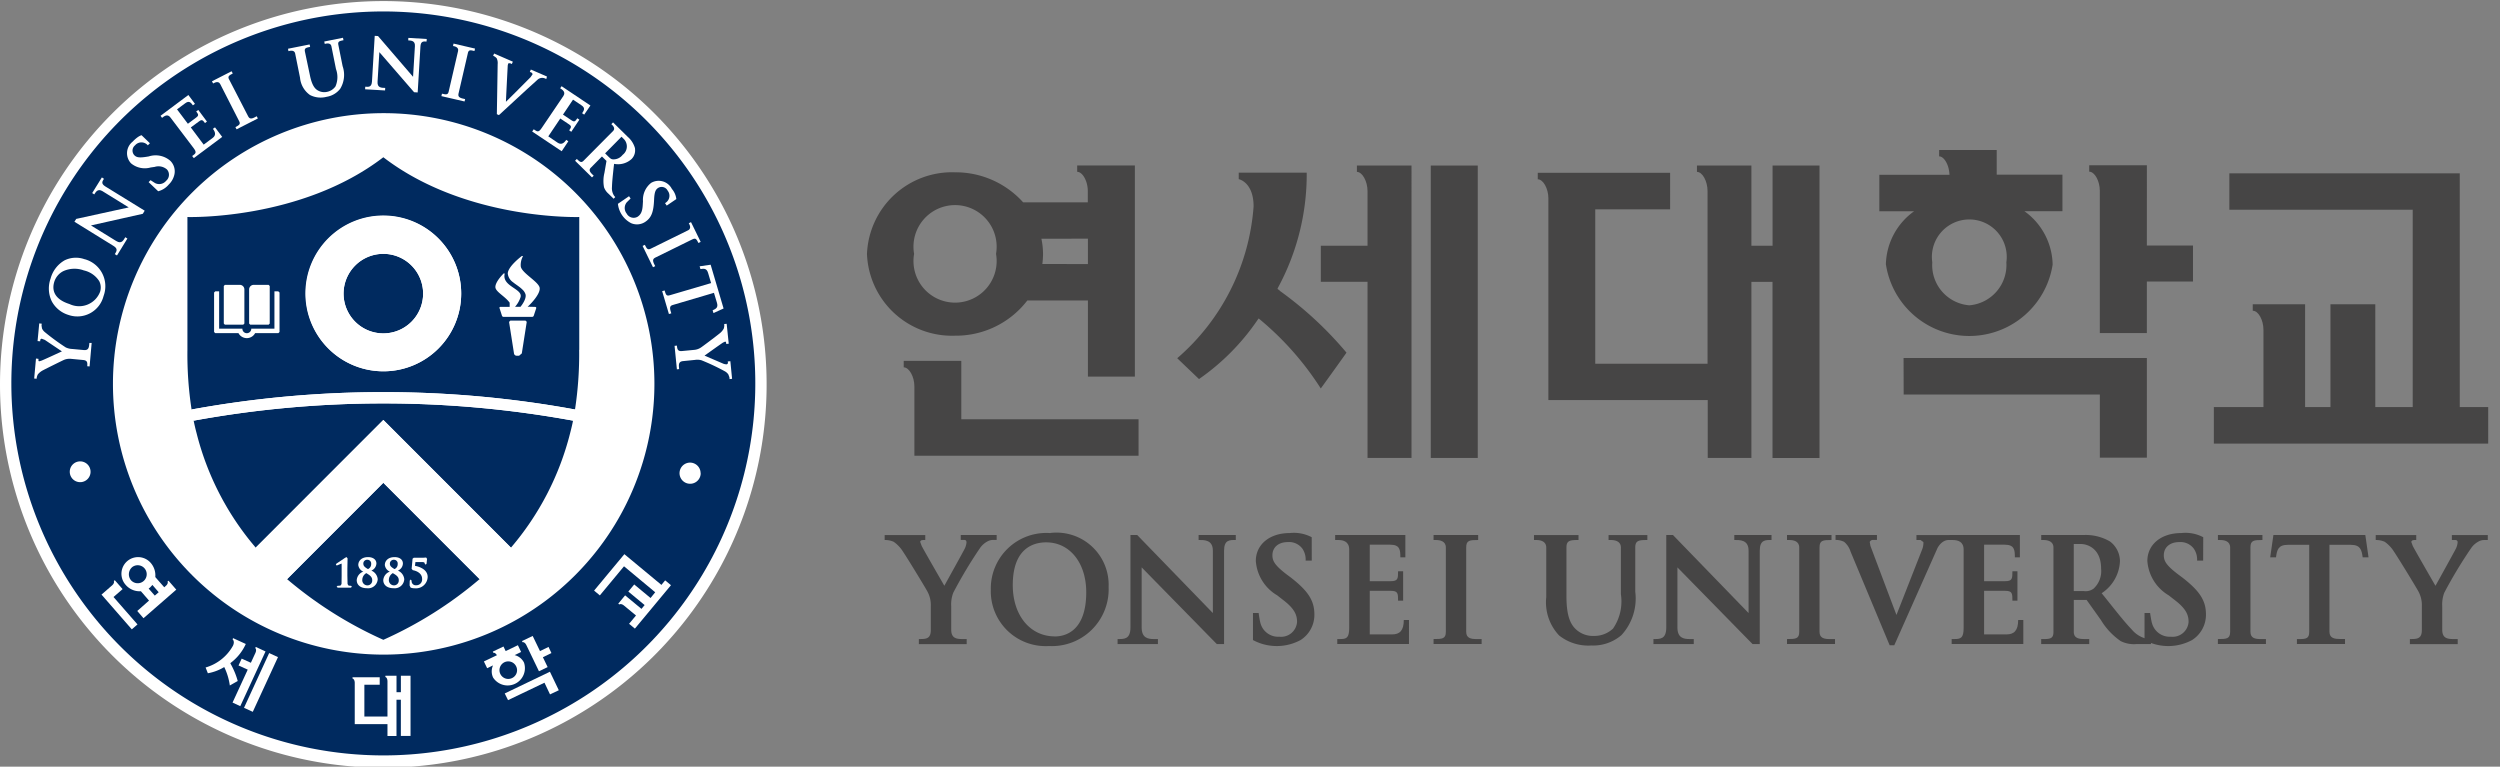 <svg id="그룹_37491" data-name="그룹 37491" xmlns="http://www.w3.org/2000/svg" xmlns:xlink="http://www.w3.org/1999/xlink" width="120.222" height="36.868" viewBox="0 0 120.222 36.868">
  <rect x="0" y="0" width="120.222" height="36.868" fill="#808080" stroke="none"/>
  <defs>
    <clipPath id="clip-path">
      <rect id="사각형_11924" data-name="사각형 11924" width="120.222" height="36.868" fill="none"/>
    </clipPath>
  </defs>
  <g id="그룹_37490" data-name="그룹 37490" transform="translate(0 0)" clip-path="url(#clip-path)">
    <path id="패스_71053" data-name="패스 71053" d="M152.718,15.145V19H151.7V15.145h-2.618v.305h0c.264,0,.509.449.509.924v8.3h-5.4V17.25h3.6V15.493h-6.365v.313h0c.26,0,.511.445.511.918v9.7H149.6v2.782H151.7V20.738h1.015v8.469h2.26V15.145h-2.26Z" transform="translate(-67.477 -7.184)" fill="#464545"/>
    <path id="패스_71054" data-name="패스 71054" d="M215.426,27.1V15.86h-11.08v1.753h8.818V27.1h-1.8V22.158h-2.156V27.1h-1.219V22.158h-2.518v.312h.005c.263,0,.51.443.51.919V27.1H203.6v1.758h13.194V27.1Z" transform="translate(-97.139 -7.526)" fill="#464545"/>
    <path id="패스_71055" data-name="패스 71055" d="M131.585,15.145V29.206h2.26V15.145h-2.26Z" transform="translate(-62.781 -7.184)" fill="#464545"/>
    <path id="패스_71056" data-name="패스 71056" d="M123.211,15.145v.305h0c.258,0,.511.449.511.924V19h-2.247v1.736h2.247v8.469h2.115V15.145h-2.63Z" transform="translate(-57.959 -7.184)" fill="#464545"/>
    <path id="패스_71057" data-name="패스 71057" d="M113.21,21.48l-.12-.092.027-.061a11.46,11.46,0,0,0,1.38-5.521V15.8h-3.27v.314l0,0c.029,0,.715.163.715,1.309a10.663,10.663,0,0,1-3.672,7.3c.1.1.967.925,1.043,1l.007,0a10.966,10.966,0,0,0,2.817-2.847l.048-.065.064.052a14.312,14.312,0,0,1,2.924,3.315c.132-.179,1.178-1.634,1.236-1.723a17.464,17.464,0,0,0-3.2-2.967" transform="translate(-51.658 -7.497)" fill="#464545"/>
    <path id="패스_71058" data-name="패스 71058" d="M175.076,34.625h9.434v3.036h2.261V32.868h-11.7Z" transform="translate(-83.531 -15.651)" fill="#464545"/>
    <path id="패스_71059" data-name="패스 71059" d="M194.913,15.116h-2.774v.31h0c.264,0,.511.449.511.921v6.84h2.262V20.71h2.218V18.977h-2.218Z" transform="translate(-91.672 -7.17)" fill="#464545"/>
    <path id="패스_71060" data-name="패스 71060" d="M177.17,21.181a1.94,1.94,0,0,1-1.782-2.068,1.8,1.8,0,1,1,3.562,0,1.944,1.944,0,0,1-1.78,2.068m-4.01-1.959a4.056,4.056,0,0,0,8.016,0,3.231,3.231,0,0,0-1.356-2.566h1.827V14.9h-3.16V13.712h-2.769v.307h0c.226,0,.453.369.491.8l.007.086h-3.374v1.753h1.672a3.234,3.234,0,0,0-1.358,2.566" transform="translate(-82.467 -6.499)" fill="#464545"/>
    <path id="패스_71061" data-name="패스 71061" d="M85.881,33.134h-2.77v.31c.261,0,.514.446.514.917v3.334h10.78V35.941H85.881Z" transform="translate(-39.653 -15.779)" fill="#464545"/>
    <path id="패스_71062" data-name="패스 71062" d="M82,19.389a2,2,0,1,1,3.94,0,2,2,0,1,1-3.94,0m8.359-.731v1.22H88.167A3.866,3.866,0,0,0,88.2,19.4a3.587,3.587,0,0,0-.078-.737Zm-2.909,2.973h2.909v3.66h2.258V15.138H89.842v.306h0c.262,0,.511.453.511.922v.545H87.244a4.365,4.365,0,0,0-3.28-1.444,4.093,4.093,0,0,0-4.23,3.929,4.091,4.091,0,0,0,4.23,3.928,4.332,4.332,0,0,0,3.481-1.693" transform="translate(-38.042 -7.181)" fill="#464545"/>
    <path id="패스_71063" data-name="패스 71063" d="M94.2,53.954c-1.189,0-2.021-1.012-2.021-2.465,0-1.79,1.008-2.057,1.608-2.057,1.134,0,1.925.986,1.925,2.4,0,1.917-1.057,2.125-1.512,2.125m-.219-4.971A2.67,2.67,0,0,0,91.123,51.7a2.639,2.639,0,0,0,2.794,2.718,2.731,2.731,0,0,0,2.871-2.838,2.51,2.51,0,0,0-2.8-2.6" transform="translate(-43.476 -23.351)" fill="#464545"/>
    <path id="패스_71064" data-name="패스 71064" d="M118.061,50.31h-.295a.912.912,0,0,0-.162-.583.794.794,0,0,0-.69-.308c-.453,0-.745.249-.745.636,0,.264.107.48.694.926l.19.141c.837.651,1.134,1.114,1.134,1.777a1.432,1.432,0,0,1-.664,1.231,2.412,2.412,0,0,1-2.289,0v-1.3h.272s.055.388.092.5a.881.881,0,0,0,.907.64.768.768,0,0,0,.849-.711c0-.324-.11-.622-.643-1.035l-.311-.243a2.09,2.09,0,0,1-1.029-1.654c0-.79.661-1.342,1.629-1.342a1.843,1.843,0,0,1,1.059.2Z" transform="translate(-54.98 -23.351)" fill="#464545"/>
    <path id="패스_71065" data-name="패스 71065" d="M200.043,50.31h-.292a.905.905,0,0,0-.164-.583.8.8,0,0,0-.69-.308c-.452,0-.746.249-.746.636,0,.264.108.48.7.926l.19.141c.84.651,1.137,1.114,1.137,1.777a1.437,1.437,0,0,1-.669,1.231,2.4,2.4,0,0,1-2.285,0v-1.3h.268s.055.388.094.5a.883.883,0,0,0,.908.64.768.768,0,0,0,.848-.711c0-.324-.109-.622-.643-1.035l-.312-.243a2.092,2.092,0,0,1-1.027-1.654c0-.79.661-1.342,1.63-1.342a1.828,1.828,0,0,1,1.057.2Z" transform="translate(-94.096 -23.351)" fill="#464545"/>
    <path id="패스_71066" data-name="패스 71066" d="M125.444,49.634c.465,0,.482.255.482.606h.241V49.169h-3.376v.24h.156c.23,0,.52.069.52.46v3.765c0,.5-.142.539-.461.537h-.113v.239h3.448V53.255h-.249c0,.513-.2.692-.557.692h-1.08V51.852h1.005c.349,0,.357.116.357.474h.243V50.912h-.243c0,.361-.008.476-.357.476h-1.005V49.634Z" transform="translate(-58.585 -23.44)" fill="#464545"/>
    <path id="패스_71067" data-name="패스 71067" d="M181.957,49.634c.465,0,.483.255.483.606h.242V49.169H179.3v.24h.155c.233,0,.522.069.522.46,0,.487,0,3.765,0,3.765,0,.5-.147.539-.464.537h-.112v.239h3.446V53.255h-.248c0,.513-.2.692-.557.692h-1.081V51.852h1.008c.344,0,.354.116.354.474h.241V50.912h-.241c0,.361-.01.476-.354.476h-1.008V49.634Z" transform="translate(-85.548 -23.44)" fill="#464545"/>
    <path id="패스_71068" data-name="패스 71068" d="M133.91,54.172c-.269,0-.5-.04-.5-.347V49.764c0-.338.16-.356.575-.356v-.239H131.84v.24h.124c.172,0,.467.047.467.355v4.062c0,.336-.174.345-.591.345v.239h2.312v-.238Z" transform="translate(-62.902 -23.44)" fill="#464545"/>
    <path id="패스_71069" data-name="패스 71069" d="M166.408,54.172c-.267,0-.5-.04-.5-.347V49.764c0-.338.159-.356.576-.356v-.239h-2.14v.24h.122c.173,0,.466.047.466.355v4.062c0,.336-.175.345-.588.345v.239h2.309v-.238Z" transform="translate(-78.409 -23.44)" fill="#464545"/>
    <path id="패스_71070" data-name="패스 71070" d="M206.037,54.172c-.27,0-.5-.04-.5-.347V49.764c0-.338.161-.356.576-.356v-.239h-2.14v.24h.121c.175,0,.467.047.467.355v4.062c0,.336-.174.345-.589.345v.239h2.31v-.238Z" transform="translate(-97.316 -23.44)" fill="#464545"/>
    <path id="패스_71071" data-name="패스 71071" d="M83.2,49.409l.112,0v-.239H81.359v.239a1.012,1.012,0,0,1,.435.086,1.635,1.635,0,0,1,.448.474c.24.357,1.143,1.84,1.186,1.941a1.355,1.355,0,0,1,.15.685v1.141c0,.435-.237.435-.574.435v.243h2.3v-.242h-.168c-.315,0-.576-.026-.576-.453V52.594a1.565,1.565,0,0,1,.1-.654A21.742,21.742,0,0,1,85.941,49.8a1.015,1.015,0,0,1,.344-.314.543.543,0,0,1,.272-.08h.188v-.239H85.018v.239h.177c.074,0,.1.054.1.115a.817.817,0,0,1-.1.331c-.047.1-.966,1.756-.966,1.756s-1.015-1.756-1.091-1.919l-.074-.2.044-.062Z" transform="translate(-38.817 -23.44)" fill="#464545"/>
    <path id="패스_71072" data-name="패스 71072" d="M220.325,49.409l.112,0v-.239h-1.949v.239a1.012,1.012,0,0,1,.434.086,1.655,1.655,0,0,1,.446.474c.241.357,1.145,1.84,1.188,1.941a1.372,1.372,0,0,1,.151.685v1.141c0,.435-.239.435-.576.435v.243h2.3v-.242h-.17c-.315,0-.574-.026-.574-.453V52.594a1.589,1.589,0,0,1,.1-.654,21.857,21.857,0,0,1,1.287-2.137.988.988,0,0,1,.345-.314.543.543,0,0,1,.272-.08h.187l0-.239h-1.728v.239h.177a.1.1,0,0,1,.1.115.83.83,0,0,1-.1.331c-.047.1-.965,1.756-.965,1.756s-1.016-1.756-1.092-1.919l-.075-.2.048-.062Z" transform="translate(-104.243 -23.44)" fill="#464545"/>
    <path id="패스_71073" data-name="패스 71073" d="M104.72,54.171v.24h-1.94v-.24c.3,0,.619.024.619-.558V49.169h.326c.613.629,3.541,3.651,3.637,3.752v-3c0-.532-.424-.514-.686-.514v-.239h1.789v.239c-.284,0-.564-.018-.564.514v4.49h-.351l-3.612-3.686,0,2.888c0,.5.292.558.585.558Z" transform="translate(-49.037 -23.44)" fill="#464545"/>
    <path id="패스_71074" data-name="패스 71074" d="M154,54.171v.24h-1.939v-.24c.306,0,.617.024.617-.558V49.169H153c.613.629,3.543,3.651,3.636,3.752v-3c0-.532-.422-.514-.686-.514v-.239h1.789v.239c-.284,0-.565-.018-.565.514v4.49h-.349l-3.611-3.686v2.888c0,.5.292.558.586.558Z" transform="translate(-72.549 -23.44)" fill="#464545"/>
    <path id="패스_71075" data-name="패스 71075" d="M144.782,49.409c.173,0,.474.05.474.362v2.248a2.3,2.3,0,0,1-.38,1.65,1.307,1.307,0,0,1-.905.352,1.206,1.206,0,0,1-.818-.266c-.262-.218-.515-.567-.515-1.636V49.771c0-.34.165-.363.58-.363v-.239h-2.142v.24h.124c.173,0,.466.053.466.362v2.391A2.321,2.321,0,0,0,142.286,54a2.264,2.264,0,0,0,1.549.481,2.087,2.087,0,0,0,1.449-.5,2.6,2.6,0,0,0,.663-2.085V49.771c0-.338.166-.363.581-.363v-.239h-1.865v.24Z" transform="translate(-67.309 -23.44)" fill="#464545"/>
    <path id="패스_71076" data-name="패스 71076" d="M210.07,54.172v.238h2.313v-.24h-.2c-.284,0-.548-.025-.548-.349V49.64h1.029c.465,0,.52.253.568.6h.282l-.155-1.073H208.94l-.155,1.073h.279c.048-.349.1-.6.569-.6h1.028v4.188c0,.3-.132.344-.452.344Z" transform="translate(-99.614 -23.44)" fill="#464545"/>
    <path id="패스_71077" data-name="패스 71077" d="M190.225,51.758a.642.642,0,0,1-.454.106h-.483V49.6h.328c.364,0,.986.242.986,1.182a1.142,1.142,0,0,1-.377.978m2.584,2.4a1.321,1.321,0,0,1-.732-.447c-.347-.362-.742-.864-1.241-1.49l-.207-.256a1.942,1.942,0,0,0,.88-1.53,1.193,1.193,0,0,0-.482-.96,2.316,2.316,0,0,0-1.284-.308h-2.02v.24h.115c.169,0,.473.048.473.361v4.059c0,.3-.138.343-.463.343h-.127v.239h2.311v-.24h-.225c-.269,0-.518-.037-.518-.349V52.29h.616l.69.968a3.291,3.291,0,0,0,.952,1.013,1.42,1.42,0,0,0,.753.142h.7V54.18c-.131-.01-.186-.019-.186-.019" transform="translate(-89.563 -23.44)" fill="#464545"/>
    <path id="패스_71078" data-name="패스 71078" d="M174.446,49.411v-.238H172.7v.238h.2l.136.1a.865.865,0,0,1-.059.347s-1.176,3-1.237,3.156c-.052-.129-1.252-3.319-1.252-3.319l-.034-.188a.163.163,0,0,1,.147-.1h.2v-.237H168.81v.237a.905.905,0,0,1,.412.091,1,1,0,0,1,.312.475l1.878,4.5h.222l2.073-4.663s.186-.4.546-.4Z" transform="translate(-80.541 -23.442)" fill="#464545"/>
    <path id="패스_71079" data-name="패스 71079" d="M0,18.406A18.433,18.433,0,1,0,18.429,0,18.44,18.44,0,0,0,0,18.406" transform="translate(0 0.052)" fill="#fff"/>
    <path id="패스_71080" data-name="패스 71080" d="M1.044,18.9A17.888,17.888,0,1,1,18.93,36.77,17.9,17.9,0,0,1,1.044,18.9" transform="translate(-0.498 -0.443)" fill="#002a5f"/>
    <path id="패스_71081" data-name="패스 71081" d="M23.355,36.358A13.019,13.019,0,1,1,36.394,23.34,13.027,13.027,0,0,1,23.355,36.358" transform="translate(-4.924 -4.878)" fill="#fff"/>
    <path id="패스_71082" data-name="패스 71082" d="M6.417,42.885a.5.5,0,1,0,.5-.5.5.5,0,0,0-.5.5" transform="translate(-3.062 -20.198)" fill="#fff"/>
    <path id="패스_71083" data-name="패스 71083" d="M63.514,43.013A.509.509,0,1,1,63,42.5a.509.509,0,0,1,.509.511" transform="translate(-29.818 -20.254)" fill="#fff"/>
    <path id="패스_71084" data-name="패스 71084" d="M6.959,25.274a1.078,1.078,0,0,1-1.468.588c-.849-.268-.822-.785-.734-1.069a.861.861,0,0,1,.433-.513,1.3,1.3,0,0,1,.989-.036,1.181,1.181,0,0,1,.74.516.675.675,0,0,1,.04.515M6.22,23.708a1.236,1.236,0,0,0-.968.052,1.439,1.439,0,0,0-.672.876,1.417,1.417,0,0,0,.056,1.092,1.357,1.357,0,0,0,.8.656,1.3,1.3,0,0,0,1.691-.908,1.345,1.345,0,0,0-.9-1.769" transform="translate(-2.147 -11.24)" fill="#fff"/>
    <path id="패스_71085" data-name="패스 71085" d="M13.184,15.053l-.466-.444.092-.095.212.137a.432.432,0,0,0,.538-.107A.38.38,0,0,0,13.6,14a.617.617,0,0,0-.591-.124l-.194.028a1.032,1.032,0,0,1-.943-.2.709.709,0,0,1,.075-1.04c.278-.29.433-.311.433-.311l.4.386-.1.1a.408.408,0,0,0-.265-.14.4.4,0,0,0-.349.14.324.324,0,0,0-.025.485c.094.088.208.124.568.067l.116-.019a1.079,1.079,0,0,1,1.024.2.708.708,0,0,1,.211.659.957.957,0,0,1-.275.495.985.985,0,0,1-.506.321" transform="translate(-5.571 -5.85)" fill="#fff"/>
    <path id="패스_71086" data-name="패스 71086" d="M56.829,17.647l.533-.365.075.112-.182.179a.43.43,0,0,0-.006.546.379.379,0,0,0,.526.15c.133-.091.225-.218.245-.551l.012-.193a1.037,1.037,0,0,1,.39-.882.711.711,0,0,1,1,.29.9.9,0,0,1,.214.487l-.462.314-.082-.119a.405.405,0,0,0,.193-.231.392.392,0,0,0-.065-.367.323.323,0,0,0-.467-.128c-.109.076-.168.18-.186.543l-.006.118c-.032.523-.139.774-.41.959a.71.71,0,0,1-.689.07,1.185,1.185,0,0,1-.635-.934" transform="translate(-27.112 -7.847)" fill="#fff"/>
    <path id="패스_71087" data-name="패스 71087" d="M16.624,9.908c.136-.1.175-.059.282.085L17,9.92l-.417-.559-.1.072c.105.142.138.19,0,.293l-.4.3-.522-.694.394-.292c.183-.136.266-.044.369.1l.1-.072-.317-.426-1.338,1,.072.1c.089-.068.258-.214.4-.022L16.362,11.2c.167.222.085.26-.073.377l.079.1,1.366-1.019-.347-.46-.1.072c.153.2.124.335-.016.44-.092.069-.429.319-.429.319l-.619-.827,0,0Z" transform="translate(-7.048 -4.074)" fill="#fff"/>
    <path id="패스_71088" data-name="패스 71088" d="M50.713,9.665c.142.095.113.144.013.29l.1.072.39-.584-.1-.067c-.1.148-.134.194-.276.1L50.427,9.2l.483-.72s.321.216.407.273c.189.128.128.236.03.38l.1.068.3-.439-1.387-.929-.068.1c.094.063.286.172.153.373S49.4,9.849,49.4,9.849c-.155.231-.216.165-.38.056l-.074.108,1.419.948.319-.478-.1-.07c-.142.212-.275.229-.419.133l-.444-.3.577-.859v0Z" transform="translate(-23.354 -3.688)" fill="#fff"/>
    <path id="패스_71089" data-name="패스 71089" d="M20.314,6.854c-.074-.148,0-.19.179-.284l-.056-.109-.944.483.056.108s.239-.169.339.022L20.8,8.861c.078.146,0,.192-.179.286l.056.107L21.7,8.732l-.054-.107c-.152.079-.317.191-.407.014s-.921-1.784-.921-1.784" transform="translate(-9.3 -3.035)" fill="#fff"/>
    <path id="패스_71090" data-name="패스 71090" d="M29.115,4.754l-.207-1.032c-.031-.164.045-.183.247-.225l-.025-.118-.9.181.024.117s.277-.1.32.112l.219,1.092a1.127,1.127,0,0,1-.023.836.648.648,0,0,1-.4.262.614.614,0,0,1-.425-.054c-.147-.077-.3-.224-.405-.743L27.3,4.043c-.031-.161.045-.183.25-.225L27.526,3.7l-1.039.207.022.118s.279-.1.322.113L27.065,5.3a1.145,1.145,0,0,0,.479.832,1.118,1.118,0,0,0,.8.086,1.031,1.031,0,0,0,.653-.386,1.283,1.283,0,0,0,.12-1.076" transform="translate(-12.637 -1.563)" fill="#fff"/>
    <path id="패스_71091" data-name="패스 71091" d="M41.865,4.368c.039-.164.119-.15.318-.1l.027-.118-1.033-.24-.025.118s.291.024.244.235l-.453,1.956c-.037.161-.122.147-.322.1l-.028.118,1.114.257.028-.115c-.168-.038-.365-.061-.321-.252s.452-1.956.452-1.956" transform="translate(-19.367 -1.814)" fill="#fff"/>
    <path id="패스_71092" data-name="패스 71092" d="M61.5,21.18c.15-.074.19,0,.28.179l.108-.052-.465-.951-.109.054s.168.241-.028.337l-1.8.887c-.151.072-.192,0-.283-.187l-.109.054.5,1.024.107-.052c-.075-.153-.183-.32-.006-.406l1.8-.886" transform="translate(-28.193 -9.674)" fill="#fff"/>
    <path id="패스_71093" data-name="패스 71093" d="M63.228,24.276l-.53.076.039.133c.175-.027.3-.037.367.184.013.041.037.122.146.49-.3.086-1.991.586-1.991.586-.16.048-.188-.034-.245-.231l-.118.033.325,1.1.115-.032c-.048-.166-.129-.349.061-.4l1.99-.588c.109.367.133.449.146.486.064.222-.047.283-.21.355l.041.133.486-.221Z" transform="translate(-29.054 -11.546)" fill="#fff"/>
    <path id="패스_71094" data-name="패스 71094" d="M55.174,12.737a.557.557,0,0,1-.474.211c-.066-.009-.1-.029-.195-.12l-.17-.168.789-.8.115.115a.507.507,0,0,1-.064.759m.6-.31a1.116,1.116,0,0,0-.347-.554l-.712-.7-.083.088s.237.173.085.327l-1.415,1.426c-.117.118-.181.061-.328-.083l-.084.088.813.8.083-.081c-.122-.121-.279-.244-.139-.384l.535-.542.218.215-.1.58a1.616,1.616,0,0,0-.018.687.731.731,0,0,0,.216.311l.246.24.077-.078-.057-.07a.651.651,0,0,1-.1-.412c.006-.249.04-.56.082-.957l.02-.161a.963.963,0,0,0,.841-.232.589.589,0,0,0,.164-.5" transform="translate(-25.236 -5.285)" fill="#fff"/>
    <path id="패스_71095" data-name="패스 71095" d="M4.983,30.911a.8.8,0,0,1-.319-.075,10.888,10.888,0,0,1-1-.731.486.486,0,0,1-.142-.181L3.5,29.787l.008-.093-.119-.013-.081.85.125.011.008-.088.059-.04.157.06.822.552s-.911.423-1,.452l-.1.027-.028-.026,0-.019,0-.075-.119-.014-.087.961.118.01a.491.491,0,0,1,.061-.211.793.793,0,0,1,.254-.2c.188-.1.96-.48,1.011-.5a.715.715,0,0,1,.346-.044l.563.054c.216.018.21.137.2.3l.112.01.1-1.131L5.8,30.619c-.018.187-.018.367-.266.344l-.553-.052" transform="translate(-1.502 -14.129)" fill="#fff"/>
    <path id="패스_71096" data-name="패스 71096" d="M63.011,31.456a.731.731,0,0,1,.325.017A10.694,10.694,0,0,1,64.452,32a.486.486,0,0,1,.173.155l.05.131.009.092.12-.014-.083-.847-.125.011.011.087-.05.051a.428.428,0,0,1-.166-.026l-.912-.391s.817-.587.895-.631l.1-.046.033.02.005.016.013.08.118-.013-.1-.957-.118.011a.5.5,0,0,1-.021.219.761.761,0,0,1-.211.242c-.165.135-.852.651-.9.677a.7.7,0,0,1-.332.107l-.561.054c-.216.024-.234-.1-.249-.261l-.113.011.112,1.13.109-.012c-.019-.189-.052-.365.2-.385l.554-.056" transform="translate(-29.599 -14.147)" fill="#fff"/>
    <path id="패스_71097" data-name="패스 71097" d="M10.223,17.841l-.089.148-2.493.56,1.217.751c.258.159.345-.042.434-.185l.1.064-.5.814-.105-.064c.079-.129.175-.252-.07-.4L6.845,18.372l.085-.137,2.527-.553L8.192,16.9c-.224-.137-.323.045-.393.157l-.1-.064.466-.753.1.066c-.073.12-.158.229.066.368l1.891,1.165" transform="translate(-3.266 -7.708)" fill="#fff"/>
    <path id="패스_71098" data-name="패스 71098" d="M36.106,5.923l-.173-.011L34.263,3.984l-.087,1.427c-.019.3.2.286.369.294l-.008.122-.959-.056.006-.125c.153.011.306.036.324-.251S34.04,3.2,34.04,3.2l.159.011c.284.327,1.64,1.908,1.685,1.96,0,0,.074-1.216.089-1.48s-.192-.264-.322-.272l.006-.12.885.053-.009.124c-.141-.009-.277-.031-.294.231s-.133,2.216-.133,2.216" transform="translate(-16.02 -1.477)" fill="#fff"/>
    <path id="패스_71099" data-name="패스 71099" d="M47.915,6.055l.029-.12L47.171,5.6l-.049.113.09.038.047.067-.1.148-.721.724-.465.461c0-.066.047-.993.068-1.4l.019-.354.024-.093.083-.009.09.04.048-.113-.9-.392-.048.108a.466.466,0,0,1,.171.12.527.527,0,0,1,.047.278l-.039,2.411.1.045,1.369-1.262.492-.445a.338.338,0,0,1,.326-.068Z" transform="translate(-21.643 -2.256)" fill="#fff"/>
    <path id="패스_71100" data-name="패스 71100" d="M34.745,62.126v.792h-.21v-.792H34v.064c.053,0,.1.093.1.19v1.708H32.989v-1.53h.738V62.2H32.419v.062c.054,0,.107.089.107.19v2H34.1v.572h.434V63.278h.21v1.743h.465V62.126Z" transform="translate(-15.467 -29.63)" fill="#fff"/>
    <path id="패스_71101" data-name="패스 71101" d="M57.874,52.41c-.371-.31-1.763-1.463-1.783-1.479h0l-1.456,1.752.277.231,1.162-1.4s1.169.97,1.5,1.249l-.224.276-.785-.651-.284.341.785.65-.153.183-.786-.65-.33.4.051.04c.035-.041.139-.021.212.04l.59.488-.333.4.28.231,1.735-2.088-.28-.233c-.006.011-.078.1-.179.22" transform="translate(-26.066 -24.282)" fill="#fff"/>
    <path id="패스_71102" data-name="패스 71102" d="M23.651,60.037l-1.21,2.633.422.193,1.212-2.631h0Z" transform="translate(-10.707 -28.632)" fill="#fff"/>
    <path id="패스_71103" data-name="패스 71103" d="M22.508,59.473l-.027.058h0c.048.022.056.127.015.216l-.225.488-.442-.2-.151.33.442.2-.73,1.584.372.172,1.214-2.63,0,0Z" transform="translate(-10.207 -28.363)" fill="#fff"/>
    <path id="패스_71104" data-name="패스 71104" d="M20.111,59.895l-.013-.028.009-.009a2.346,2.346,0,0,0,.734-.914l-.612-.281-.024.057c.005.006.119.093.02.307v0a2.206,2.206,0,0,1-1.317,1.048l.109.277h0a2.274,2.274,0,0,0,.773-.29l.013-.008.009.015a2.97,2.97,0,0,1,.261.871l.38-.215a3.628,3.628,0,0,0-.345-.831" transform="translate(-9.021 -27.976)" fill="#fff"/>
    <path id="패스_71105" data-name="패스 71105" d="M46.578,63.122l1.752-.838.267.562.422-.2-.427-.89L46.419,62.8Z" transform="translate(-22.147 -29.453)" fill="#fff"/>
    <path id="패스_71106" data-name="패스 71106" d="M48.522,58.461l-.513.246.026.057c.051-.024.136.038.177.125l.612,1.27.418-.2-.229-.475.411-.2-.14-.295-.41.2Z" transform="translate(-22.906 -27.879)" fill="#fff"/>
    <path id="패스_71107" data-name="패스 71107" d="M45.871,60.886a.422.422,0,1,1,.185-.555.415.415,0,0,1-.185.555m-.927-.022a.832.832,0,0,0,1.489-.715.685.685,0,0,0-.45-.36c.18-.086.3-.147.311-.151l-.155-.326-.588.283-.105-.221-.515.246.028.059v0c.043-.019.115.026.161.1l.01.014-.626.3.156.324c.01,0,.122-.057.283-.135a.694.694,0,0,0,0,.578" transform="translate(-21.234 -28.285)" fill="#fff"/>
    <path id="패스_71108" data-name="패스 71108" d="M10.35,53.755h0l-.376-.428-.048.041c.035.041,0,.14-.072.2l-.519.451,1.458,1.672.273-.237L9.913,54.136Z" transform="translate(-4.454 -25.426)" fill="#fff"/>
    <path id="패스_71109" data-name="패스 71109" d="M11.669,51.643a.433.433,0,1,1-.068.632.453.453,0,0,1,.068-.632m1.269,1.211-.19.164-.295-.338.071-.056.11-.119c.13.152.3.348.3.348m-.854-.046.391.45-.566.5.3.348,1.577-1.374-.375-.43-.048.042c.037.041,0,.14-.073.2l-.082.074s-.353-.4-.431-.492a.91.91,0,0,0-.223-.683.8.8,0,1,0-1.208,1.052.885.885,0,0,0,.734.314" transform="translate(-5.305 -24.376)" fill="#fff"/>
    <path id="패스_71110" data-name="패스 71110" d="M33.5,23.275a1.913,1.913,0,1,0,1.917,1.912A1.914,1.914,0,0,0,33.5,23.275" transform="translate(-15.069 -11.068)" fill="#002a5f"/>
    <path id="패스_71111" data-name="패스 71111" d="M26.4,48.99a19.385,19.385,0,0,0,4.63,2.918,19.271,19.271,0,0,0,4.63-2.92l-4.63-4.632Z" transform="translate(-12.595 -21.14)" fill="#002a5f"/>
    <path id="패스_71112" data-name="패스 71112" d="M26.655,24.674A3.736,3.736,0,1,1,30.4,20.937a3.741,3.741,0,0,1-3.745,3.737m9.422-1.031V17.255s-5.453.175-9.422-2.874c-3.97,3.049-9.421,2.874-9.421,2.874v6.387a17.438,17.438,0,0,0,.2,2.87,51.21,51.21,0,0,1,18.438,0,17.539,17.539,0,0,0,.2-2.87" transform="translate(-8.221 -6.819)" fill="#002a5f"/>
    <path id="패스_71113" data-name="패스 71113" d="M17.808,37.878c.041.2.087.4.139.593a13.535,13.535,0,0,0,2.847,5.514l6.137-6.14,6.136,6.14a13.583,13.583,0,0,0,2.848-5.514c.052-.2.1-.4.138-.593a50.645,50.645,0,0,0-18.244,0" transform="translate(-8.496 -17.65)" fill="#002a5f"/>
    <path id="패스_71114" data-name="패스 71114" d="M22.968,28.046h.882l.053-.055V26.186l-.053-.056h-.715a.222.222,0,0,0-.223.221v1.64Z" transform="translate(-10.932 -12.432)" fill="#fff"/>
    <path id="패스_71115" data-name="패스 71115" d="M20.634,28.046h.882l.055-.055v-1.64a.221.221,0,0,0-.221-.221h-.716l-.053.056v1.805Z" transform="translate(-9.819 -12.432)" fill="#fff"/>
    <path id="패스_71116" data-name="패스 71116" d="M22.776,26.729h-.186v1.793H21.476l0,.02a.214.214,0,0,1-.427,0l0-.02H19.931V26.729h-.186l-.057.055v1.9l.057.055h1.116a.454.454,0,0,0,.8,0h1.118l.056-.055v-1.9Z" transform="translate(-9.393 -12.718)" fill="#fff"/>
    <path id="패스_71117" data-name="패스 71117" d="M47.606,29.421h-.727l-.063.064L47.053,31a.128.128,0,0,0,.127.111H47.3L47.429,31l.238-1.52Z" transform="translate(-22.336 -14.005)" fill="#fff"/>
    <path id="패스_71118" data-name="패스 71118" d="M47.107,25.91c.188-.164.625-.641.577-.91-.048-.292-.861-.709-.908-1.027a.874.874,0,0,1,.107-.494l-.049-.011c-.017.011-.679.507-.683.849a.584.584,0,0,0,.256.419c.134.111.307.209.441.343A.534.534,0,0,1,47,25.3c.065.183-.122.476-.238.615H46.5a1.3,1.3,0,0,0,.267-.467c.108-.409-.916-.512-.762-1.13l-.043-.013c-.011.006-.406.391-.407.657,0,.23.466.444.687.756l0,.2H45.82s-.1-.013-.058.083l.113.352a.088.088,0,0,0,.088.047h1.344a.092.092,0,0,0,.09-.047l.118-.356c.03-.085-.065-.078-.065-.078Z" transform="translate(-21.733 -11.161)" fill="#fff"/>
    <path id="패스_71119" data-name="패스 71119" d="M31.342,51.229c-.067.048-.412.276-.424.283l-.031.048.038.045.034-.009.058-.025.144-.059.005.038v.536l-.005.412-.054.075-.141.01-.041.048.057.04.224,0h.169l.23,0,.056-.04-.042-.048-.117-.01-.051-.075-.009-.412v-.341l.009-.455v-.026l-.045-.063Z" transform="translate(-14.737 -24.411)" fill="#fff"/>
    <path id="패스_71120" data-name="패스 71120" d="M33.123,51.523a.183.183,0,0,1,.2-.193.18.18,0,0,1,.177.2.255.255,0,0,1-.153.247c-.164-.092-.222-.158-.222-.253m-.247.037a.4.4,0,0,0,.243.339.47.47,0,0,0-.315.408c0,.243.194.39.49.39a.462.462,0,0,0,.519-.434.493.493,0,0,0-.306-.413.39.39,0,0,0,.243-.34c0-.191-.162-.309-.4-.309-.345,0-.469.214-.469.358m.19.739a.381.381,0,0,1,.192-.327c.153.091.285.172.285.336a.232.232,0,0,1-.236.253.249.249,0,0,1-.242-.262" transform="translate(-15.651 -24.411)" fill="#fff"/>
    <path id="패스_71121" data-name="패스 71121" d="M35.566,51.523a.185.185,0,0,1,.2-.193.177.177,0,0,1,.175.2.253.253,0,0,1-.152.247c-.162-.092-.223-.158-.223-.253m-.245.037a.4.4,0,0,0,.242.339.471.471,0,0,0-.315.408c0,.243.2.39.494.39a.461.461,0,0,0,.516-.434.5.5,0,0,0-.307-.413.383.383,0,0,0,.241-.34c0-.191-.159-.309-.4-.309-.342,0-.466.214-.466.358m.191.739a.383.383,0,0,1,.19-.327c.156.091.286.172.286.336a.232.232,0,0,1-.234.253.25.25,0,0,1-.242-.262" transform="translate(-16.817 -24.411)" fill="#fff"/>
    <path id="패스_71122" data-name="패스 71122" d="M38.445,51.239l-.119.009h-.454l-.059.046-.045.488.058.066c.125.017.445.122.445.413a.277.277,0,0,1-.279.311.2.2,0,0,1-.225-.22l-.042-.057-.048.053-.006.211v.025l.048.1h0a.509.509,0,0,0,.186.033.567.567,0,0,0,.634-.545c0-.314-.311-.48-.61-.535l.021-.181h.313c.133,0,.133.041.133.076l.044.05.044-.04.026-.241-.043-.063Z" transform="translate(-17.973 -24.427)" fill="#fff"/>
    <path id="패스_71123" data-name="패스 71123" d="M23.518,44.713a14.56,14.56,0,0,0,1.506,1.513l4.63-4.634,4.629,4.633a14.412,14.412,0,0,0,1.507-1.512l-6.136-6.14Z" transform="translate(-11.221 -18.377)" fill="#fff"/>
    <path id="패스_71124" data-name="패스 71124" d="M26.842,36.009a51.132,51.132,0,0,0-9.219.836q.042.264.1.536a50.619,50.619,0,0,1,18.245,0q.053-.272.1-.536a51.143,51.143,0,0,0-9.219-.836" transform="translate(-8.408 -17.152)" fill="#fff"/>
    <path id="패스_71125" data-name="패스 71125" d="M31.832,25.432a1.913,1.913,0,1,1,1.917-1.913,1.915,1.915,0,0,1-1.917,1.913m3.748-1.915a3.746,3.746,0,1,0-3.745,3.737,3.74,3.74,0,0,0,3.745-3.737" transform="translate(-13.402 -9.399)" fill="#fff"/>
  </g>
</svg>
